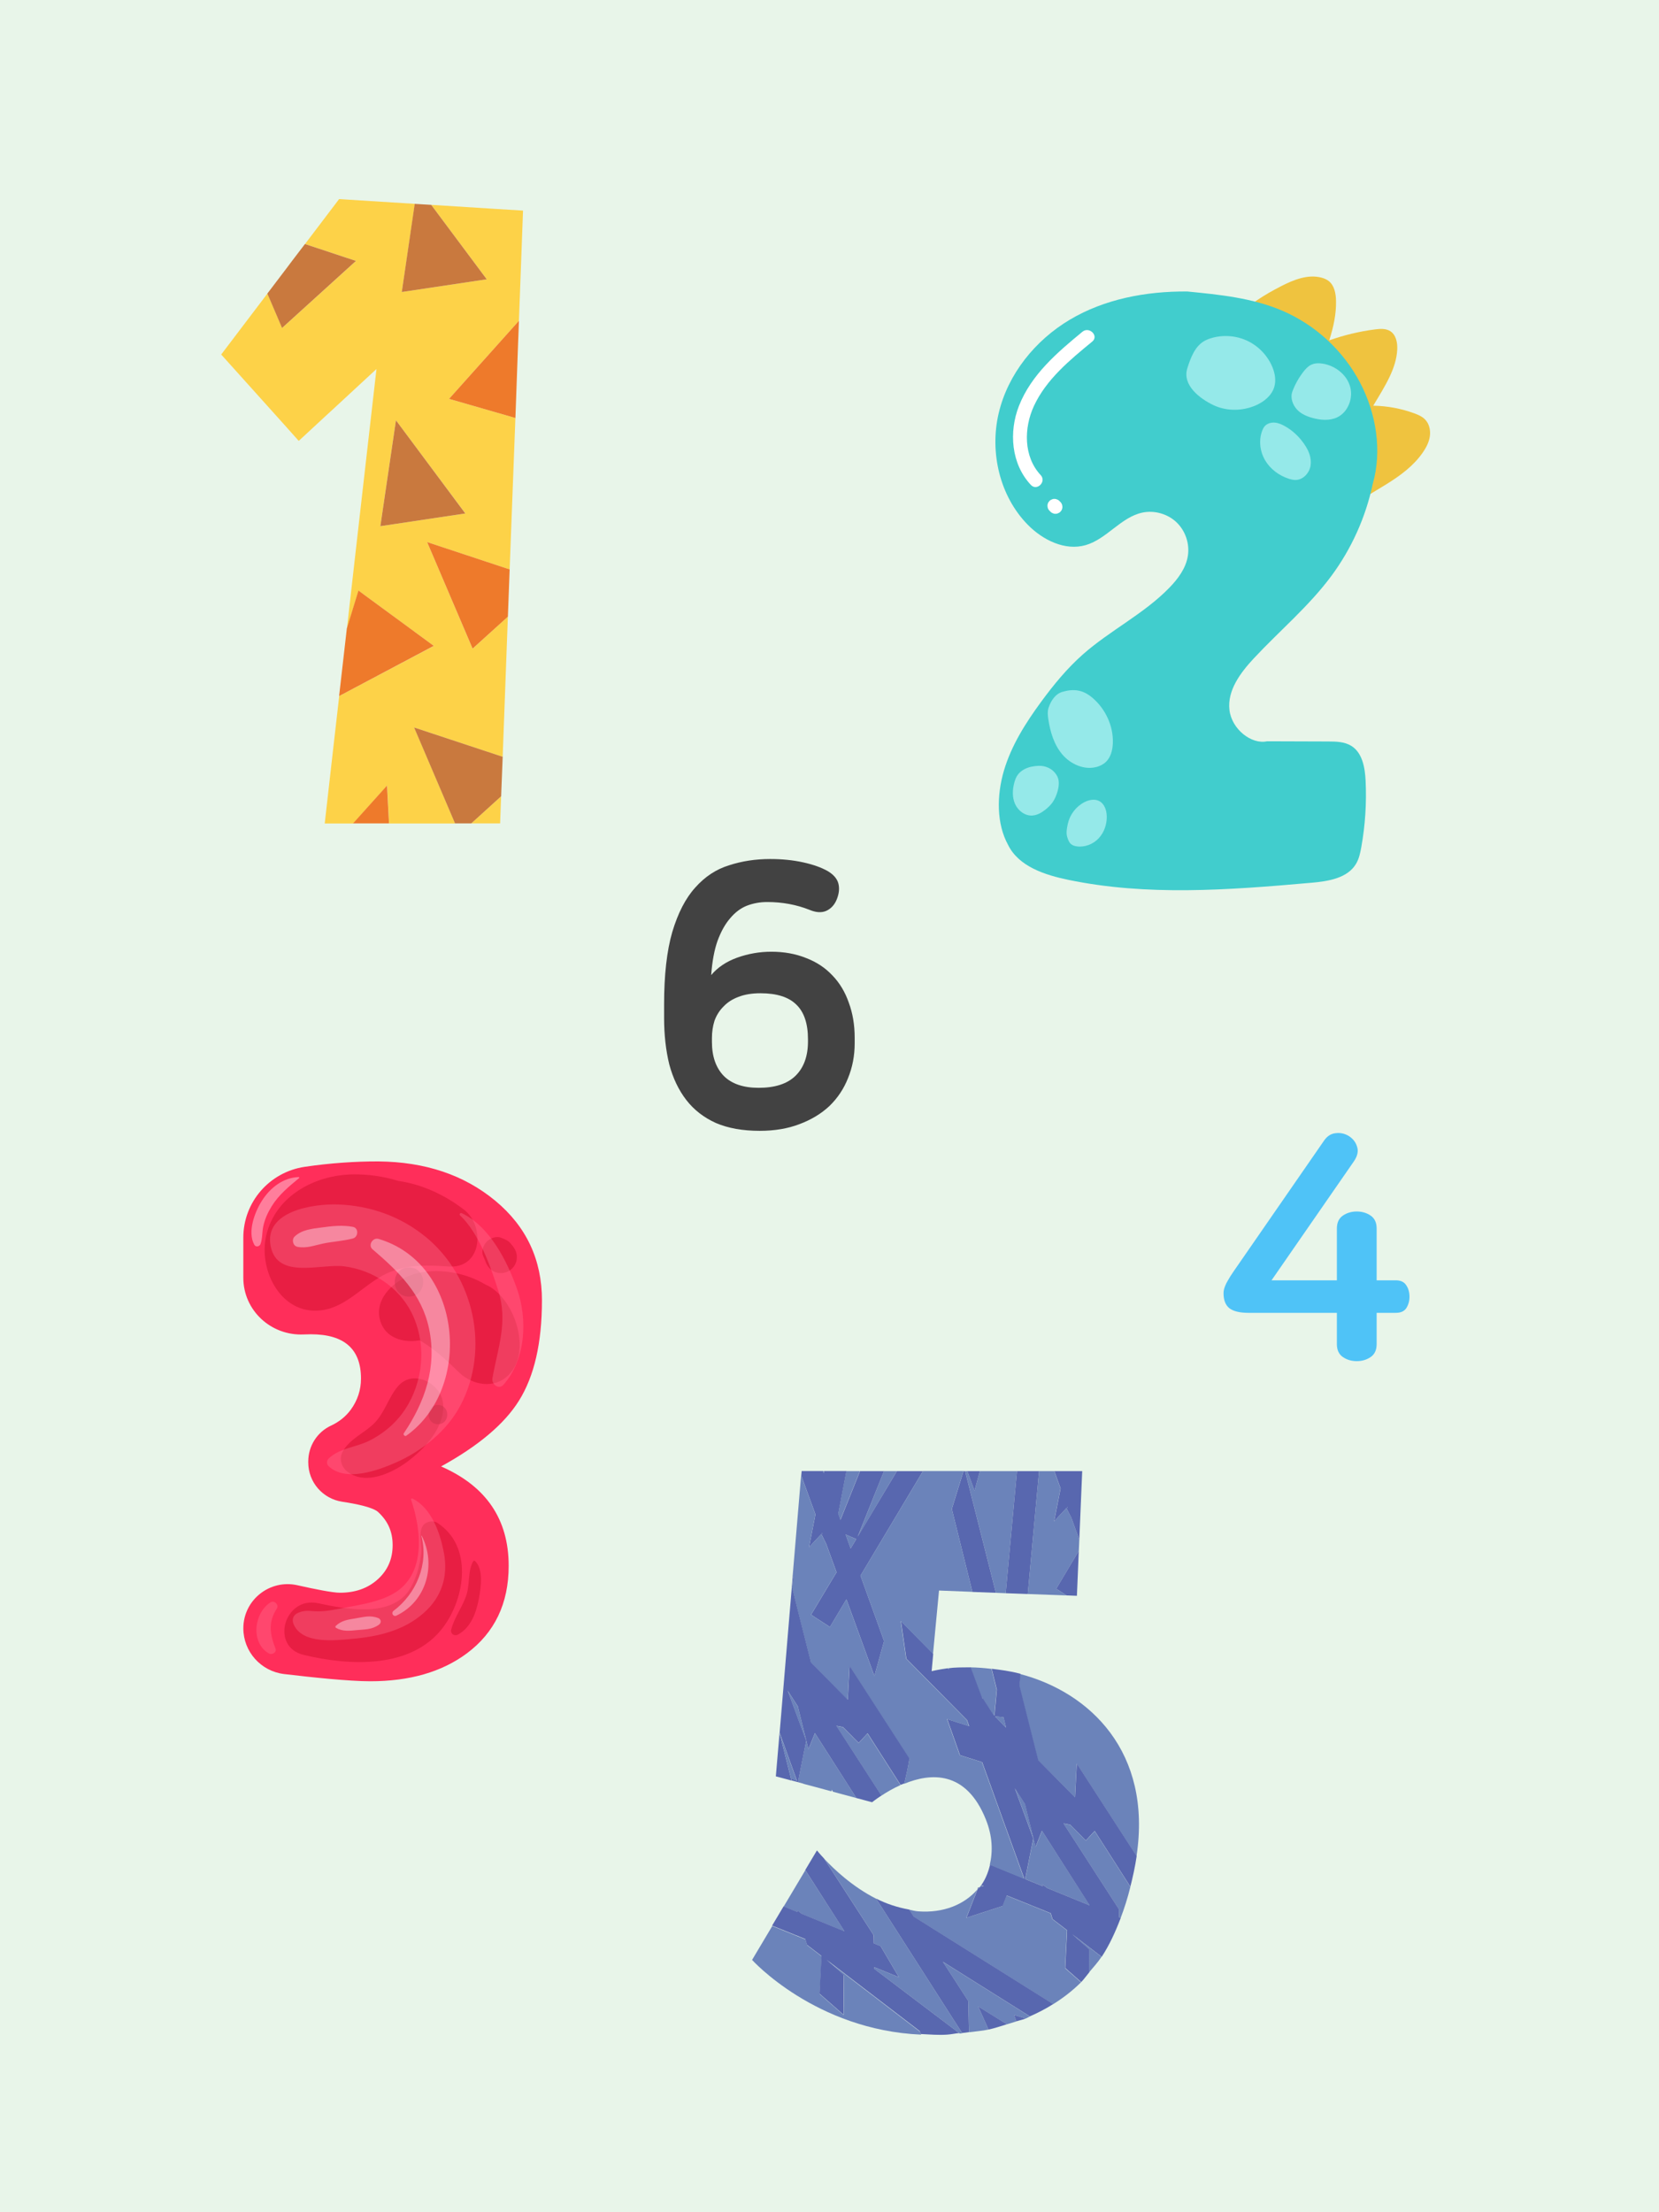 <svg width="150" height="200" viewBox="0 0 150 200" fill="none" xmlns="http://www.w3.org/2000/svg">
<rect width="150" height="200" fill="#E8F5E9"/>
<path d="M121.671 46.133C123.978 44.34 126.973 43.316 128.638 40.917C128.949 40.471 129.207 39.974 129.283 39.435C129.358 38.897 129.227 38.31 128.847 37.922C128.583 37.652 128.225 37.497 127.87 37.367C126.683 36.932 125.424 36.698 124.161 36.678C125.27 34.837 126.247 33.312 126.332 31.596C126.362 30.979 126.226 30.277 125.707 29.943C125.303 29.683 124.783 29.719 124.307 29.782C122.903 29.965 121.519 30.297 120.185 30.77C120.601 29.467 120.819 28.333 120.798 27.204C120.786 26.543 120.655 25.815 120.135 25.406C119.943 25.256 119.712 25.162 119.476 25.099C118.237 24.774 116.943 25.303 115.803 25.889C114.347 26.638 112.949 27.499 111.785 28.699C113.514 29.624 115.276 30.575 116.611 32.01C117.862 33.354 118.667 35.049 119.344 36.755C119.905 38.169 120.394 39.612 120.882 41.055C121.372 42.505 121.87 44.038 121.673 46.131L121.671 46.133Z" fill="#EFC33F"/>
<path d="M118.58 79.808C120.094 79.672 121.836 79.4 122.61 78.092C122.875 77.643 122.986 77.122 123.079 76.61C123.438 74.62 123.571 72.589 123.472 70.57C123.414 69.39 123.179 68.049 122.174 67.429C121.562 67.052 120.802 67.038 120.083 67.036C118.242 67.03 116.402 67.024 114.56 67.018C113.149 67.324 111.367 65.929 111.162 64.186C110.956 62.42 112.154 60.82 113.366 59.519C115.69 57.028 118.335 54.822 120.364 52.086C122.196 49.617 123.487 46.749 124.12 43.741C124.961 40.806 124.465 37.421 122.955 34.559C121.445 31.696 118.932 29.375 115.958 28.098C113.254 26.936 110.27 26.637 107.341 26.352C103.589 26.326 99.861 27.043 96.736 28.899C93.61 30.756 91.139 33.804 90.301 37.342C89.463 40.879 90.385 44.862 92.937 47.451C94.296 48.829 96.291 49.816 98.151 49.286C100.065 48.74 101.344 46.754 103.29 46.343C104.379 46.114 105.572 46.454 106.378 47.221C107.183 47.989 107.578 49.164 107.401 50.263C107.222 51.374 106.513 52.327 105.729 53.135C103.43 55.502 100.371 56.986 97.899 59.172C96.474 60.434 95.26 61.914 94.134 63.449C92.733 65.359 91.442 67.396 90.772 69.667C90.101 71.938 90.104 74.487 91.144 76.38C92.107 78.345 94.477 79.107 96.62 79.55C103.671 81.006 110.916 80.489 118.58 79.806V79.808Z" fill="#41CDCD"/>
<path d="M96.115 62.535C95.427 62.693 95.001 63.378 94.799 64.013C94.698 64.33 94.734 64.672 94.781 65.001C94.952 66.158 95.299 67.33 96.061 68.219C96.822 69.108 98.067 69.652 99.191 69.327C99.484 69.242 99.765 69.099 99.987 68.888C100.429 68.466 100.591 67.826 100.618 67.216C100.686 65.649 99.957 64.083 98.759 63.073C98.151 62.56 97.358 62.171 96.116 62.536L96.115 62.535Z" fill="#95E9E9"/>
<path d="M95.514 70.041C95.17 69.499 94.546 69.21 93.904 69.236C93.68 69.245 93.458 69.269 93.24 69.317C92.736 69.428 92.245 69.692 91.967 70.127C91.847 70.315 91.772 70.528 91.713 70.743C91.538 71.38 91.507 72.081 91.777 72.684C92.046 73.287 92.66 73.762 93.319 73.731C93.766 73.711 94.174 73.474 94.524 73.196C94.762 73.008 94.984 72.796 95.16 72.55C95.386 72.233 95.532 71.864 95.635 71.489C95.699 71.253 95.737 71.011 95.732 70.766C95.725 70.515 95.675 70.293 95.514 70.039V70.041Z" fill="#95E9E9"/>
<path d="M96.548 74.479C96.726 73.652 97.287 72.916 98.038 72.526C98.452 72.311 98.966 72.204 99.381 72.417C99.857 72.661 100.055 73.248 100.069 73.784C100.088 74.515 99.837 75.26 99.336 75.791C98.835 76.323 98.079 76.62 97.355 76.517C97.157 76.488 96.956 76.427 96.81 76.29C96.663 76.153 96.591 75.956 96.524 75.767C96.388 75.391 96.425 75.042 96.546 74.479H96.548Z" fill="#95E9E9"/>
<path d="M107.355 33.282C107.655 32.362 108.012 31.366 108.838 30.86C109.04 30.736 109.261 30.648 109.488 30.578C110.541 30.254 111.712 30.328 112.716 30.782C113.72 31.237 114.546 32.069 114.997 33.075C115.268 33.681 115.404 34.378 115.206 35.011C114.966 35.779 114.275 36.33 113.538 36.651C112.325 37.179 110.882 37.189 109.689 36.616C108.497 36.042 106.859 34.816 107.358 33.281L107.355 33.282Z" fill="#95E9E9"/>
<path d="M116.853 35.39C117.093 34.75 117.431 34.147 117.849 33.608C118.042 33.359 118.261 33.117 118.545 32.98C118.877 32.82 119.265 32.82 119.628 32.882C120.721 33.068 121.733 33.842 122.057 34.903C122.382 35.963 121.905 37.252 120.904 37.73C120.218 38.056 119.407 37.988 118.674 37.786C118.152 37.642 117.63 37.42 117.265 37.021C116.9 36.621 116.632 35.98 116.854 35.39H116.853Z" fill="#95E9E9"/>
<path d="M117.617 39.743C117.221 39.262 116.739 38.852 116.199 38.542C115.907 38.374 115.591 38.233 115.254 38.207C114.918 38.181 114.559 38.287 114.34 38.542C114.245 38.654 114.181 38.788 114.128 38.925C113.793 39.792 113.913 40.807 114.384 41.61C114.855 42.413 115.653 43.002 116.539 43.285C116.735 43.347 116.938 43.396 117.145 43.393C117.824 43.382 118.394 42.764 118.496 42.092C118.596 41.419 118.384 40.675 117.618 39.742L117.617 39.743Z" fill="#95E9E9"/>
<path d="M97.867 29.994C95.586 31.872 93.237 33.876 92.128 36.702C91.204 39.057 91.427 41.942 93.205 43.839C93.758 44.43 94.645 43.541 94.093 42.951C92.532 41.285 92.567 38.683 93.482 36.707C94.605 34.285 96.739 32.542 98.755 30.881C99.38 30.367 98.487 29.482 97.867 29.994Z" fill="white"/>
<path d="M96.036 45.658C96.007 45.552 95.952 45.459 95.875 45.38C95.843 45.349 95.812 45.318 95.781 45.286C95.724 45.225 95.656 45.182 95.579 45.157C95.503 45.117 95.424 45.099 95.336 45.102C95.25 45.099 95.169 45.117 95.094 45.157C95.016 45.182 94.948 45.225 94.892 45.286C94.859 45.329 94.826 45.372 94.793 45.413C94.737 45.511 94.708 45.616 94.707 45.73C94.715 45.786 94.722 45.841 94.73 45.897C94.76 46.003 94.814 46.096 94.892 46.175C94.923 46.206 94.954 46.237 94.986 46.268C95.042 46.33 95.11 46.373 95.188 46.398C95.263 46.438 95.343 46.456 95.43 46.453C95.516 46.456 95.597 46.438 95.672 46.398C95.75 46.373 95.818 46.33 95.875 46.268C95.907 46.226 95.94 46.183 95.973 46.142C96.03 46.043 96.058 45.938 96.059 45.825C96.052 45.769 96.044 45.714 96.036 45.658Z" fill="white"/>
<path d="M121.959 102.706C122.34 102.953 122.587 103.277 122.702 103.676C122.835 104.076 122.74 104.514 122.416 104.989L114.966 115.75H120.875V111.069C120.875 110.536 121.056 110.146 121.417 109.899C121.779 109.651 122.197 109.528 122.673 109.528C123.149 109.528 123.567 109.651 123.929 109.899C124.29 110.146 124.471 110.536 124.471 111.069V115.75H126.212C126.65 115.75 126.964 115.902 127.154 116.207C127.345 116.492 127.44 116.835 127.44 117.234C127.44 117.615 127.345 117.957 127.154 118.262C126.964 118.547 126.65 118.69 126.212 118.69H124.471V121.516C124.471 122.049 124.29 122.439 123.929 122.686C123.567 122.933 123.149 123.057 122.673 123.057C122.197 123.057 121.779 122.933 121.417 122.686C121.056 122.439 120.875 122.049 120.875 121.516V118.69H112.883C112.084 118.69 111.503 118.547 111.142 118.262C110.799 117.976 110.628 117.529 110.628 116.92C110.628 116.825 110.637 116.73 110.656 116.635C110.676 116.521 110.714 116.397 110.771 116.264C110.828 116.112 110.913 115.94 111.028 115.75C111.142 115.541 111.303 115.284 111.513 114.979L119.705 103.134C119.99 102.716 120.342 102.487 120.761 102.449C121.179 102.392 121.579 102.478 121.959 102.706Z" fill="#4FC3F7"/>
<path d="M68.761 89.797C67.979 89.797 67.309 89.909 66.75 90.132C66.214 90.333 65.767 90.624 65.409 91.004C65.051 91.361 64.783 91.786 64.604 92.278C64.448 92.769 64.37 93.295 64.37 93.853V94.189C64.37 95.507 64.727 96.535 65.442 97.273C66.158 97.988 67.208 98.346 68.594 98.346C70.069 98.346 71.175 97.988 71.913 97.273C72.673 96.535 73.053 95.496 73.053 94.155V93.954C73.053 92.546 72.706 91.507 72.013 90.836C71.321 90.143 70.237 89.797 68.761 89.797ZM69.633 77.661C70.706 77.661 71.701 77.761 72.617 77.963C73.533 78.164 74.282 78.432 74.863 78.767C75.377 79.08 75.69 79.449 75.802 79.874C75.913 80.298 75.869 80.768 75.668 81.282C75.466 81.796 75.142 82.153 74.695 82.354C74.271 82.533 73.768 82.5 73.187 82.254C72.002 81.784 70.728 81.55 69.365 81.55C68.717 81.55 68.102 81.662 67.521 81.885C66.962 82.109 66.459 82.489 66.012 83.025C65.565 83.539 65.186 84.221 64.873 85.07C64.582 85.897 64.392 86.925 64.303 88.154C64.884 87.461 65.666 86.936 66.649 86.579C67.655 86.221 68.683 86.042 69.734 86.042C70.896 86.042 71.946 86.232 72.885 86.612C73.824 86.97 74.617 87.495 75.265 88.188C75.913 88.858 76.405 89.674 76.74 90.635C77.098 91.596 77.277 92.658 77.277 93.82V94.323C77.277 95.44 77.076 96.491 76.673 97.474C76.293 98.435 75.735 99.273 74.997 99.989C74.26 100.681 73.354 101.229 72.282 101.631C71.231 102.034 70.035 102.235 68.694 102.235C67.152 102.235 65.834 102 64.739 101.531C63.643 101.039 62.749 100.346 62.056 99.452C61.364 98.558 60.85 97.485 60.514 96.234C60.202 94.96 60.045 93.552 60.045 92.01V90.803C60.045 88.143 60.291 85.964 60.783 84.265C61.297 82.544 61.989 81.203 62.861 80.242C63.733 79.259 64.75 78.588 65.912 78.231C67.074 77.851 68.314 77.661 69.633 77.661Z" fill="#424242"/>
<g clip-path="url(#clip0_10888_17787)">
<path d="M49 117.573C49 121.409 48.304 124.433 46.914 126.645C45.602 128.74 43.259 130.718 39.881 132.576C43.955 134.355 45.992 137.351 45.992 141.561C45.992 144.961 44.729 147.6 42.207 149.478C39.941 151.16 37.031 151.998 33.475 151.998C31.583 151.998 28.273 151.653 25.691 151.346C23.585 151.093 22.002 149.319 22.002 147.209C22.002 144.653 24.386 142.753 26.892 143.317C28.521 143.684 30.087 143.994 30.734 143.994C32.124 143.994 33.267 143.589 34.16 142.777C35.054 141.968 35.501 140.939 35.501 139.693C35.501 138.448 35.063 137.51 34.189 136.698C33.733 136.282 32.317 135.975 30.943 135.767C29.177 135.501 27.872 133.995 27.872 132.22V132.123C27.872 130.738 28.671 129.47 29.933 128.884C30.663 128.546 31.259 128.066 31.717 127.446C32.333 126.597 32.639 125.656 32.639 124.63C32.639 121.962 31.13 120.628 28.11 120.628C27.901 120.628 27.69 120.632 27.472 120.643C24.504 120.785 22 118.471 22 115.515V111.889C22 108.682 24.359 105.963 27.548 105.489C29.807 105.153 32.148 104.991 34.218 105C38.45 105.04 41.971 106.226 44.784 108.558C47.595 110.889 49.002 113.896 49.002 117.573H49Z" fill="#FF2E5A"/>
<path opacity="0.35" d="M39.55 137.682C39.239 137.481 38.839 137.518 38.525 137.682C38.409 137.742 38.338 137.799 38.26 137.906C37.778 138.574 38.194 139.682 38.089 140.465C37.945 141.567 37.607 142.857 36.982 143.777C35.294 146.264 31.245 145.476 28.75 144.943C25.704 144.292 24.392 148.879 27.456 149.615C31.608 150.615 37.222 150.901 40.062 147.124C42.085 144.434 42.761 139.773 39.55 137.682Z" fill="#BD0019"/>
<path opacity="0.35" d="M35.969 125.347C35.1 126.374 34.797 127.716 33.828 128.681C32.925 129.577 31.631 130.079 31 131.212C30.61 131.911 30.871 132.674 31.502 133.117C33.145 134.267 35.467 133.168 36.867 132.119C38.415 130.96 40.152 129.097 40.074 127.039C40.003 125.133 37.39 123.672 35.969 125.347Z" fill="#BD0019"/>
<path opacity="0.35" d="M41.94 109.352C40.136 107.976 38.137 107.074 36.003 106.76C34.649 106.335 33.206 106.153 31.914 106.173C28.45 106.226 24.934 108.111 24.08 111.66C23.302 114.896 25.523 119.144 29.346 118.414C31.342 118.033 32.843 116.272 34.575 115.328C36.479 114.29 38.435 114.354 40.539 114.5C43.605 114.715 43.876 110.828 41.94 109.352Z" fill="#BD0019"/>
<path opacity="0.35" d="M44.176 116.267C44.083 116.216 43.978 116.172 43.878 116.125C41.806 114.878 38.968 114.55 36.967 115.355C35.395 115.988 33.83 117.561 34.377 119.406C34.833 120.944 36.418 121.419 37.848 121.187C37.877 121.183 37.903 121.172 37.932 121.165C39.355 121.999 40.303 122.913 41.508 124.078C42.722 125.253 44.747 125.601 46.017 124.28C48.092 122.125 46.535 117.535 44.176 116.269V116.267Z" fill="#BD0019"/>
<path opacity="0.35" d="M46.544 112.933C46.432 112.734 46.288 112.55 46.137 112.38C45.914 112.128 45.612 112.026 45.312 111.902C44.887 111.729 44.322 111.94 44.018 112.243C43.711 112.548 43.504 113.108 43.675 113.53C43.735 113.676 43.8 113.822 43.862 113.966C43.873 113.993 43.882 114.019 43.891 114.046C44.167 114.864 45.018 115.331 45.85 114.982C46.655 114.643 46.968 113.696 46.544 112.933Z" fill="#BD0019"/>
<path opacity="0.35" d="M42.938 141.12C42.895 141.08 42.827 141.086 42.795 141.137C42.291 141.967 42.489 143.203 42.188 144.15C41.835 145.263 41.077 146.208 40.794 147.34C40.708 147.686 41.072 147.951 41.381 147.79C42.602 147.148 43.078 145.737 43.311 144.458C43.485 143.502 43.729 141.85 42.94 141.117L42.938 141.12Z" fill="#BD0019"/>
<path opacity="0.35" d="M36.976 114.582C35.271 114.582 35.266 117.221 36.976 117.221C38.686 117.221 38.686 114.582 36.976 114.582Z" fill="#940015"/>
<path opacity="0.35" d="M39.596 127.023C38.473 127.023 38.473 128.758 39.596 128.758C40.719 128.758 40.719 127.023 39.596 127.023Z" fill="#940015"/>
<path opacity="0.37" d="M38.462 111.804C36.21 109.967 33.466 108.992 30.555 108.892C28.356 108.817 23.843 109.472 24.474 112.666C25.077 115.711 29.03 114.222 31.111 114.485C33.686 114.812 36.043 116.357 37.208 118.671C38.504 121.243 38.344 124.4 36.952 126.887C36.125 128.363 34.922 129.471 33.41 130.241C32.223 130.845 30.658 130.918 29.701 131.878C29.524 132.057 29.517 132.365 29.701 132.542C31.236 134.019 34.186 132.938 35.847 132.199C38.209 131.146 40.423 129.352 41.637 127.051C44.303 121.993 42.902 115.423 38.464 111.801L38.462 111.804Z" fill="#FF738F"/>
<path opacity="0.37" d="M46.743 116.519C45.862 114.017 44.268 110.862 41.749 109.679C41.624 109.621 41.484 109.772 41.595 109.878C43.301 111.484 44.341 114.451 45.044 116.656C45.958 119.523 45.013 121.818 44.523 124.607C44.43 125.138 45.093 125.678 45.526 125.187C47.543 122.897 47.721 119.293 46.745 116.519H46.743Z" fill="#FF738F"/>
<path opacity="0.37" d="M40.133 140.385C39.795 138.562 39.004 136.33 37.298 135.479C37.232 135.445 37.138 135.501 37.165 135.58C38.123 138.381 38.535 142.39 35.544 144.089C34.243 144.828 32.62 145.071 31.164 145.348C30.41 145.491 29.632 145.666 28.862 145.677C28.069 145.688 27.711 145.509 26.988 145.797C26.519 145.982 26.35 146.396 26.554 146.859C27.35 148.657 30.263 148.308 31.869 148.164C34.203 147.956 36.505 147.418 38.306 145.828C39.944 144.381 40.531 142.518 40.136 140.385H40.133Z" fill="#FF738F"/>
<path opacity="0.37" d="M24.455 144.865C22.945 145.838 22.634 148.533 24.322 149.488C24.6 149.646 25.042 149.378 24.909 149.039C24.402 147.754 24.235 146.65 25.026 145.433C25.253 145.088 24.802 144.641 24.455 144.865Z" fill="#FF738F"/>
<path opacity="0.4" d="M34.227 112.006C33.707 111.851 33.246 112.57 33.68 112.942C36.033 114.959 38.134 116.966 38.796 120.134C39.517 123.574 38.432 126.731 36.513 129.574C36.424 129.704 36.604 129.89 36.737 129.797C42.808 125.481 41.798 114.249 34.229 112.006H34.227Z" fill="#FFF5FF"/>
<path opacity="0.4" d="M31.91 110.917C30.971 110.736 30.04 110.842 29.099 110.97C28.218 111.09 27.311 111.16 26.644 111.787C26.351 112.063 26.477 112.64 26.893 112.722C27.703 112.884 28.419 112.592 29.212 112.426C30.108 112.238 31.027 112.2 31.91 111.966C32.407 111.833 32.452 111.021 31.91 110.917Z" fill="#FFF5FF"/>
<path opacity="0.4" d="M38.133 138.844C38.122 138.824 38.093 138.837 38.098 138.859C38.772 141.39 37.644 144.076 35.592 145.622C35.334 145.817 35.547 146.204 35.848 146.06C38.578 144.751 39.459 141.45 38.131 138.846L38.133 138.844Z" fill="#FFF5FF"/>
<path opacity="0.4" d="M34.193 146.283C33.479 146 32.867 146.194 32.125 146.316C31.449 146.427 30.864 146.504 30.355 146.997C30.306 147.046 30.317 147.134 30.377 147.168C31 147.515 31.582 147.44 32.269 147.373C33.012 147.303 33.657 147.331 34.27 146.876C34.506 146.701 34.464 146.389 34.193 146.281V146.283Z" fill="#FFF5FF"/>
<path opacity="0.4" d="M27.005 106.414C25.593 106.467 24.441 107.372 23.692 108.54C23.029 109.573 22.349 111.376 22.994 112.536C23.13 112.781 23.474 112.699 23.559 112.463C23.741 111.949 23.688 111.414 23.801 110.883C23.941 110.221 24.215 109.62 24.568 109.049C25.204 108.022 26.12 107.266 27.045 106.507C27.083 106.476 27.052 106.412 27.007 106.414H27.005Z" fill="#FFF5FF"/>
</g>
<path d="M45.219 74.44L45.309 71.99L42.609 74.44H45.219Z" fill="#FDD248"/>
<path d="M45.45 68.42L45.48 67.62L45.9 56.29L45.92 55.75L42.73 58.65L38.62 49.01L46.08 51.48L46.6 37.79L40.6 36.06L46.92 29L47.29 19.04L44.69 18.88L38.99 18.52L44.01 25.25L36.33 26.4L37.51 18.43L30.66 18L27.58 22.06L32.19 23.59L25.51 29.65L24.18 26.54L22.17 29.19L20 32.05L25.69 38.38L27.01 39.86L29.42 37.63L30.29 36.83L34.04 33.36L33.2 40.71L32.08 50.54L31.37 56.82L32.42 53.4L39.23 58.4L30.67 62.93L30.16 67.39L29.36 74.45H31.93L35 71.02L35.18 74.45H41.15L37.45 65.77L45.45 68.42ZM35.8 38L42.08 46.42L34.39 47.57L35.8 38Z" fill="#FDD248"/>
<path d="M46.602 37.79L46.842 31.08L46.922 29L40.602 36.06L46.602 37.79Z" fill="#EE7A2B"/>
<path d="M31.922 74.439H35.172L34.992 71.019L31.922 74.439Z" fill="#EE7A2B"/>
<path d="M32.41 53.391L31.36 56.811L30.66 62.931L39.22 58.391L32.41 53.391Z" fill="#EE7A2B"/>
<path d="M35.801 38L34.391 47.57L42.071 46.42L35.801 38Z" fill="#C9793E"/>
<path d="M44.008 25.25L38.988 18.52L37.498 18.43L36.328 26.4L44.008 25.25Z" fill="#C9793E"/>
<path d="M42.731 58.64L45.921 55.75L46.081 51.48L38.621 49.01L42.731 58.64Z" fill="#EE7A2B"/>
<path d="M32.182 23.59L27.572 22.061L26.382 23.62L25.842 24.34L24.172 26.541L25.502 29.651L32.182 23.59Z" fill="#C9793E"/>
<path d="M37.441 65.769L41.141 74.439H42.611L45.311 71.99L45.451 68.419L37.441 65.769Z" fill="#C9793E"/>
<g clip-path="url(#clip1_10888_17787)">
<path d="M75.777 136.866L75.976 137.417L77.747 133H76.518L75.777 136.866Z" fill="#6B83BA"/>
<path d="M77.559 138.917L81.091 133H79.926L77.559 138.917Z" fill="#6B83BA"/>
<path d="M98.484 176.24L98.466 178.318C98.854 177.857 99.261 177.414 99.595 176.909L96.93 174.867L98.484 176.24Z" fill="#6B83BA"/>
<path d="M96.469 174.516L95.15 173.504L94.996 172.98L91.012 171.372L90.641 172.321L87.371 173.386L88.365 170.83C87.19 172.176 85.32 172.971 83.016 172.799C82.736 172.781 82.474 172.7 82.203 172.646L82.61 173.278L95.222 181.191C96.153 180.613 96.993 179.953 97.743 179.213L96.297 177.939L96.469 174.525V174.516Z" fill="#6B83BA"/>
<path d="M93.865 159.132L97.19 162.501L97.352 159.448L102.764 167.813C102.764 167.813 102.764 167.786 102.764 167.777C104.173 158.409 98.563 153.008 92.248 151.346L92.148 152.403L93.847 159.141L93.865 159.132Z" fill="#6B83BA"/>
<path d="M85.771 150.94L85.735 150.832C85.735 150.832 85.69 150.832 85.672 150.832L85.771 150.94Z" fill="#6B83BA"/>
<path d="M91.04 183.008C91.329 182.917 91.618 182.845 91.898 182.746L91.69 182.168L92.739 182.493C92.874 182.439 92.991 182.357 93.118 182.303L85.258 177.371L87.553 180.921L87.616 183.73C88.203 183.649 88.835 183.604 89.378 183.486L88.438 181.391L91.031 183.008H91.04Z" fill="#6B83BA"/>
<path d="M88.925 170.524L88.709 170.434C88.663 170.497 88.627 170.56 88.582 170.614L88.925 170.524Z" fill="#6B83BA"/>
<path d="M98.175 166.404L96.766 164.977L96.16 164.859L101.174 172.619L101.192 173.359L101.319 173.414C101.662 172.519 101.96 171.58 102.204 170.586L98.979 165.546L98.175 166.413V166.404Z" fill="#6B83BA"/>
<path d="M74.516 168.029L78.997 174.958L79.015 175.698L79.629 175.951L81.282 178.76L79.069 177.857V178.011L86.776 183.846C86.857 183.846 86.92 183.828 87.001 183.819L79.223 171.661C77.063 170.568 75.383 168.969 74.525 168.047L74.516 168.029Z" fill="#6B83BA"/>
<path d="M93.64 166.973L92.682 163.107L91.769 161.68L93.432 166.214L92.7 169.882L94.29 170.532L94.236 170.351L94.688 170.695L98.536 172.266L94.218 165.519L93.64 166.973Z" fill="#6B83BA"/>
<path d="M72.12 172.881L72.066 172.7L72.518 173.044L76.367 174.615L72.816 169.078L70.856 172.366L72.12 172.881Z" fill="#6B83BA"/>
<path d="M89.953 155.176L90.965 156.197L90.73 155.248L89.953 155.176Z" fill="#6B83BA"/>
<path d="M88.807 153.604V153.495L89.783 154.995L89.9 155.112L90.117 152.773L89.647 150.876C88.943 150.794 88.337 150.749 87.75 150.74L88.798 153.595L88.807 153.604Z" fill="#6B83BA"/>
<path d="M74.758 177.216L76.312 178.589L76.276 182.175L74.116 180.278L74.288 176.864L72.978 175.861L72.825 175.337L69.825 174.127L68 177.189C68 177.189 73.719 183.53 83.287 183.946L83.187 183.684L74.767 177.234L74.758 177.216Z" fill="#6B83BA"/>
<path d="M87.46 133H87.262L90.044 144.002L90.93 144.038L91.951 133H88.599L88.111 134.77L87.46 133Z" fill="#6B83BA"/>
<path d="M74.333 138.592L74.297 138.637L74.36 138.673L74.333 138.592Z" fill="#6B83BA"/>
<path d="M97.543 140.208L97.588 139.206L96.874 137.236L96.422 136.342L95.302 137.544L95.889 134.563L95.32 133H93.947L92.926 144.111L96.431 144.237L95.501 143.632L97.543 140.208Z" fill="#6B83BA"/>
<path d="M96.505 136.242L96.469 136.287L96.541 136.323L96.505 136.242Z" fill="#6B83BA"/>
<path d="M77.415 139.151L76.457 138.727L76.909 139.991L77.415 139.151Z" fill="#6B83BA"/>
<path d="M74.496 133H74.379L74.451 133.199L74.496 133Z" fill="#6B83BA"/>
<path d="M72.438 133.381L73.729 136.912L73.142 139.893L74.263 138.692L74.705 139.586L75.636 142.143L73.332 145.982L75.04 147.093L76.53 144.59L79.06 151.528L79.936 148.366L77.804 142.45L83.451 133.001H81.093L77.551 138.918L79.927 133.001H77.759L75.988 137.418L75.789 136.858L76.53 132.992H74.506L74.47 133.191L74.398 132.992H72.483L72.447 133.372L72.438 133.381ZM77.416 139.153L76.91 139.993L76.458 138.728L77.416 139.144V139.153ZM74.335 138.593L74.362 138.674L74.299 138.638L74.335 138.593Z" fill="#5867AF"/>
<path d="M88.111 134.77L88.599 133H87.461L88.111 134.77Z" fill="#5867AF"/>
<path d="M70.148 160.595L71.567 160.975L70.483 156.666L70.148 160.595Z" fill="#5867AF"/>
<path d="M91.895 182.744C92.157 182.654 92.474 182.6 92.736 182.491L91.688 182.166L91.895 182.744Z" fill="#5867AF"/>
<path d="M88.438 181.391L89.377 183.486C89.973 183.36 90.488 183.17 91.04 183.008L88.447 181.391H88.438Z" fill="#5867AF"/>
<path d="M82.201 172.636C81.144 172.447 80.132 172.112 79.211 171.643L86.99 183.801C87.198 183.774 87.405 183.747 87.613 183.72L87.55 180.91L85.255 177.36L93.115 182.292C93.865 181.967 94.57 181.597 95.229 181.181L82.617 173.269L82.21 172.636H82.201Z" fill="#5867AF"/>
<path d="M86.766 183.837L79.06 178.002V177.849L81.273 178.752L79.62 175.943L79.006 175.69L78.988 174.949L74.507 168.021C74.1 167.587 73.865 167.289 73.865 167.289L72.808 169.06L76.35 174.597L72.501 173.025L72.058 172.682L72.103 172.862L70.848 172.348L69.809 174.091L72.808 175.301L72.962 175.825L74.272 176.828L74.1 180.242L76.259 182.139L76.295 178.553L74.742 177.18L83.162 183.63L83.261 183.892C84.047 183.928 84.797 184 85.628 183.946C86.026 183.919 86.36 183.837 86.748 183.801L86.766 183.837Z" fill="#5867AF"/>
<path d="M88.363 170.83C88.427 170.758 88.517 170.695 88.58 170.613L88.436 170.649L88.363 170.821V170.83Z" fill="#5867AF"/>
<path d="M97.542 140.207L95.5 143.631L96.431 144.236L97.37 144.272L97.542 140.207Z" fill="#5867AF"/>
<path d="M95.301 137.544L96.421 136.342L96.873 137.236L97.587 139.206L97.849 133H95.328L95.897 134.563L95.31 137.544H95.301ZM96.502 136.243L96.538 136.324L96.466 136.288L96.502 136.243Z" fill="#5867AF"/>
<path d="M86.059 136.423L87.92 143.921L90.043 144.002L87.26 133H87.116L86.059 136.423Z" fill="#5867AF"/>
<path d="M101.192 173.35L101.174 172.61L96.16 164.85L96.766 164.968L98.175 166.395L98.979 165.528L102.204 170.568C102.43 169.674 102.629 168.771 102.774 167.804L97.362 159.44L97.199 162.493L93.874 159.123L92.176 152.385L92.275 151.328C92.275 151.328 92.239 151.31 92.221 151.31C91.281 151.066 90.468 150.967 89.664 150.867L90.134 152.764L89.917 155.104L89.8 154.986L88.833 153.487V153.595L87.776 150.741C86.963 150.741 86.285 150.741 85.752 150.822L85.788 150.931L85.689 150.822C84.831 150.94 84.235 151.084 84.235 151.084L84.379 149.512L81.461 146.559L81.949 149.955L87.433 155.501L87.632 156.052L85.644 155.42L86.8 158.681L88.806 159.313L92.61 169.836L89.52 168.572C89.357 169.249 89.113 169.882 88.725 170.424L88.942 170.514L88.598 170.604C88.535 170.686 88.454 170.74 88.381 170.821L87.388 173.377L90.658 172.312L91.029 171.363L95.013 172.971L95.166 173.495L96.486 174.507L96.314 177.921L97.759 179.195C98.021 178.924 98.238 178.607 98.482 178.318L98.5 176.241L96.946 174.868L99.611 176.909C100.307 175.852 100.849 174.66 101.328 173.405L101.202 173.35H101.192ZM89.954 155.176L90.73 155.248L90.965 156.197L89.954 155.167V155.176ZM94.688 170.695L94.236 170.351L94.29 170.532L92.691 169.882L93.423 166.214L91.76 161.68L92.673 163.107L93.63 166.973L94.209 165.51L98.518 172.257L94.669 170.686L94.688 170.695Z" fill="#5867AF"/>
<path d="M73.702 161.527L73.747 161.563L75.184 161.952L75.193 161.798L75.319 161.988L77.433 162.557L73.684 156.694L73.097 158.149L72.139 154.292L71.227 152.855L72.889 157.39L72.157 161.057L72.726 161.292L73.711 161.554L73.702 161.527Z" fill="#6B83BA"/>
<path d="M70.484 156.658V156.667L71.523 160.795L72.056 161.012L70.484 156.658Z" fill="#6B83BA"/>
<path d="M77.632 157.58L76.213 156.153L75.617 156.035L79.692 162.34C80.144 162.042 80.713 161.699 81.417 161.383L78.436 156.722L77.632 157.589V157.58Z" fill="#6B83BA"/>
<path d="M92.59 169.838L88.787 159.314L86.781 158.682L85.625 155.421L87.612 156.053L87.414 155.502L81.93 149.956L81.442 146.56L84.36 149.513L84.902 143.796L87.919 143.913L86.058 136.416L87.115 132.992H83.456L77.801 142.45L79.933 148.366L79.057 151.528L76.527 144.59L75.036 147.093L73.329 145.982L75.632 142.143L74.702 139.586L74.259 138.692L73.139 139.893L73.726 136.912L72.434 133.381L71.666 142.504C71.666 142.504 71.702 142.522 71.721 142.522L71.621 143.579L73.32 150.317L76.644 153.687L76.807 150.634L82.219 158.998C82.101 159.793 81.93 160.525 81.758 161.265C84.125 160.29 87.35 160.019 89.139 164.499C89.735 165.98 89.781 167.372 89.492 168.591L92.581 169.856L92.59 169.838Z" fill="#6B83BA"/>
<path d="M73.708 161.554L73.744 161.563L73.699 161.527L73.708 161.554Z" fill="#5867AF"/>
<path d="M76.816 150.614L76.654 153.667L73.329 150.298L71.63 143.559L71.73 142.502C71.73 142.502 71.694 142.484 71.676 142.484L70.492 156.648L72.064 161.002L71.531 160.785L71.576 160.966L72.733 161.273L72.164 161.047L72.895 157.38L71.224 152.845L72.136 154.272L73.094 158.138L73.681 156.684L77.431 162.556L78.849 162.935C78.849 162.935 79.201 162.655 79.698 162.33L75.624 156.025L76.22 156.142L77.638 157.569L78.443 156.702L81.424 161.363C81.532 161.318 81.659 161.282 81.767 161.237C81.939 160.496 82.111 159.764 82.228 158.969L76.816 150.605V150.614Z" fill="#5867AF"/>
<path d="M92.926 144.111L93.947 133H91.951L90.93 144.038L92.926 144.111Z" fill="#5867AF"/>
</g>
<defs>
<clipPath id="clip0_10888_17787">
<rect width="27" height="47" fill="white" transform="translate(22 105)"/>
</clipPath>
<clipPath id="clip1_10888_17787">
<rect width="35" height="51" fill="white" transform="translate(68 133)"/>
</clipPath>
</defs>
</svg>
